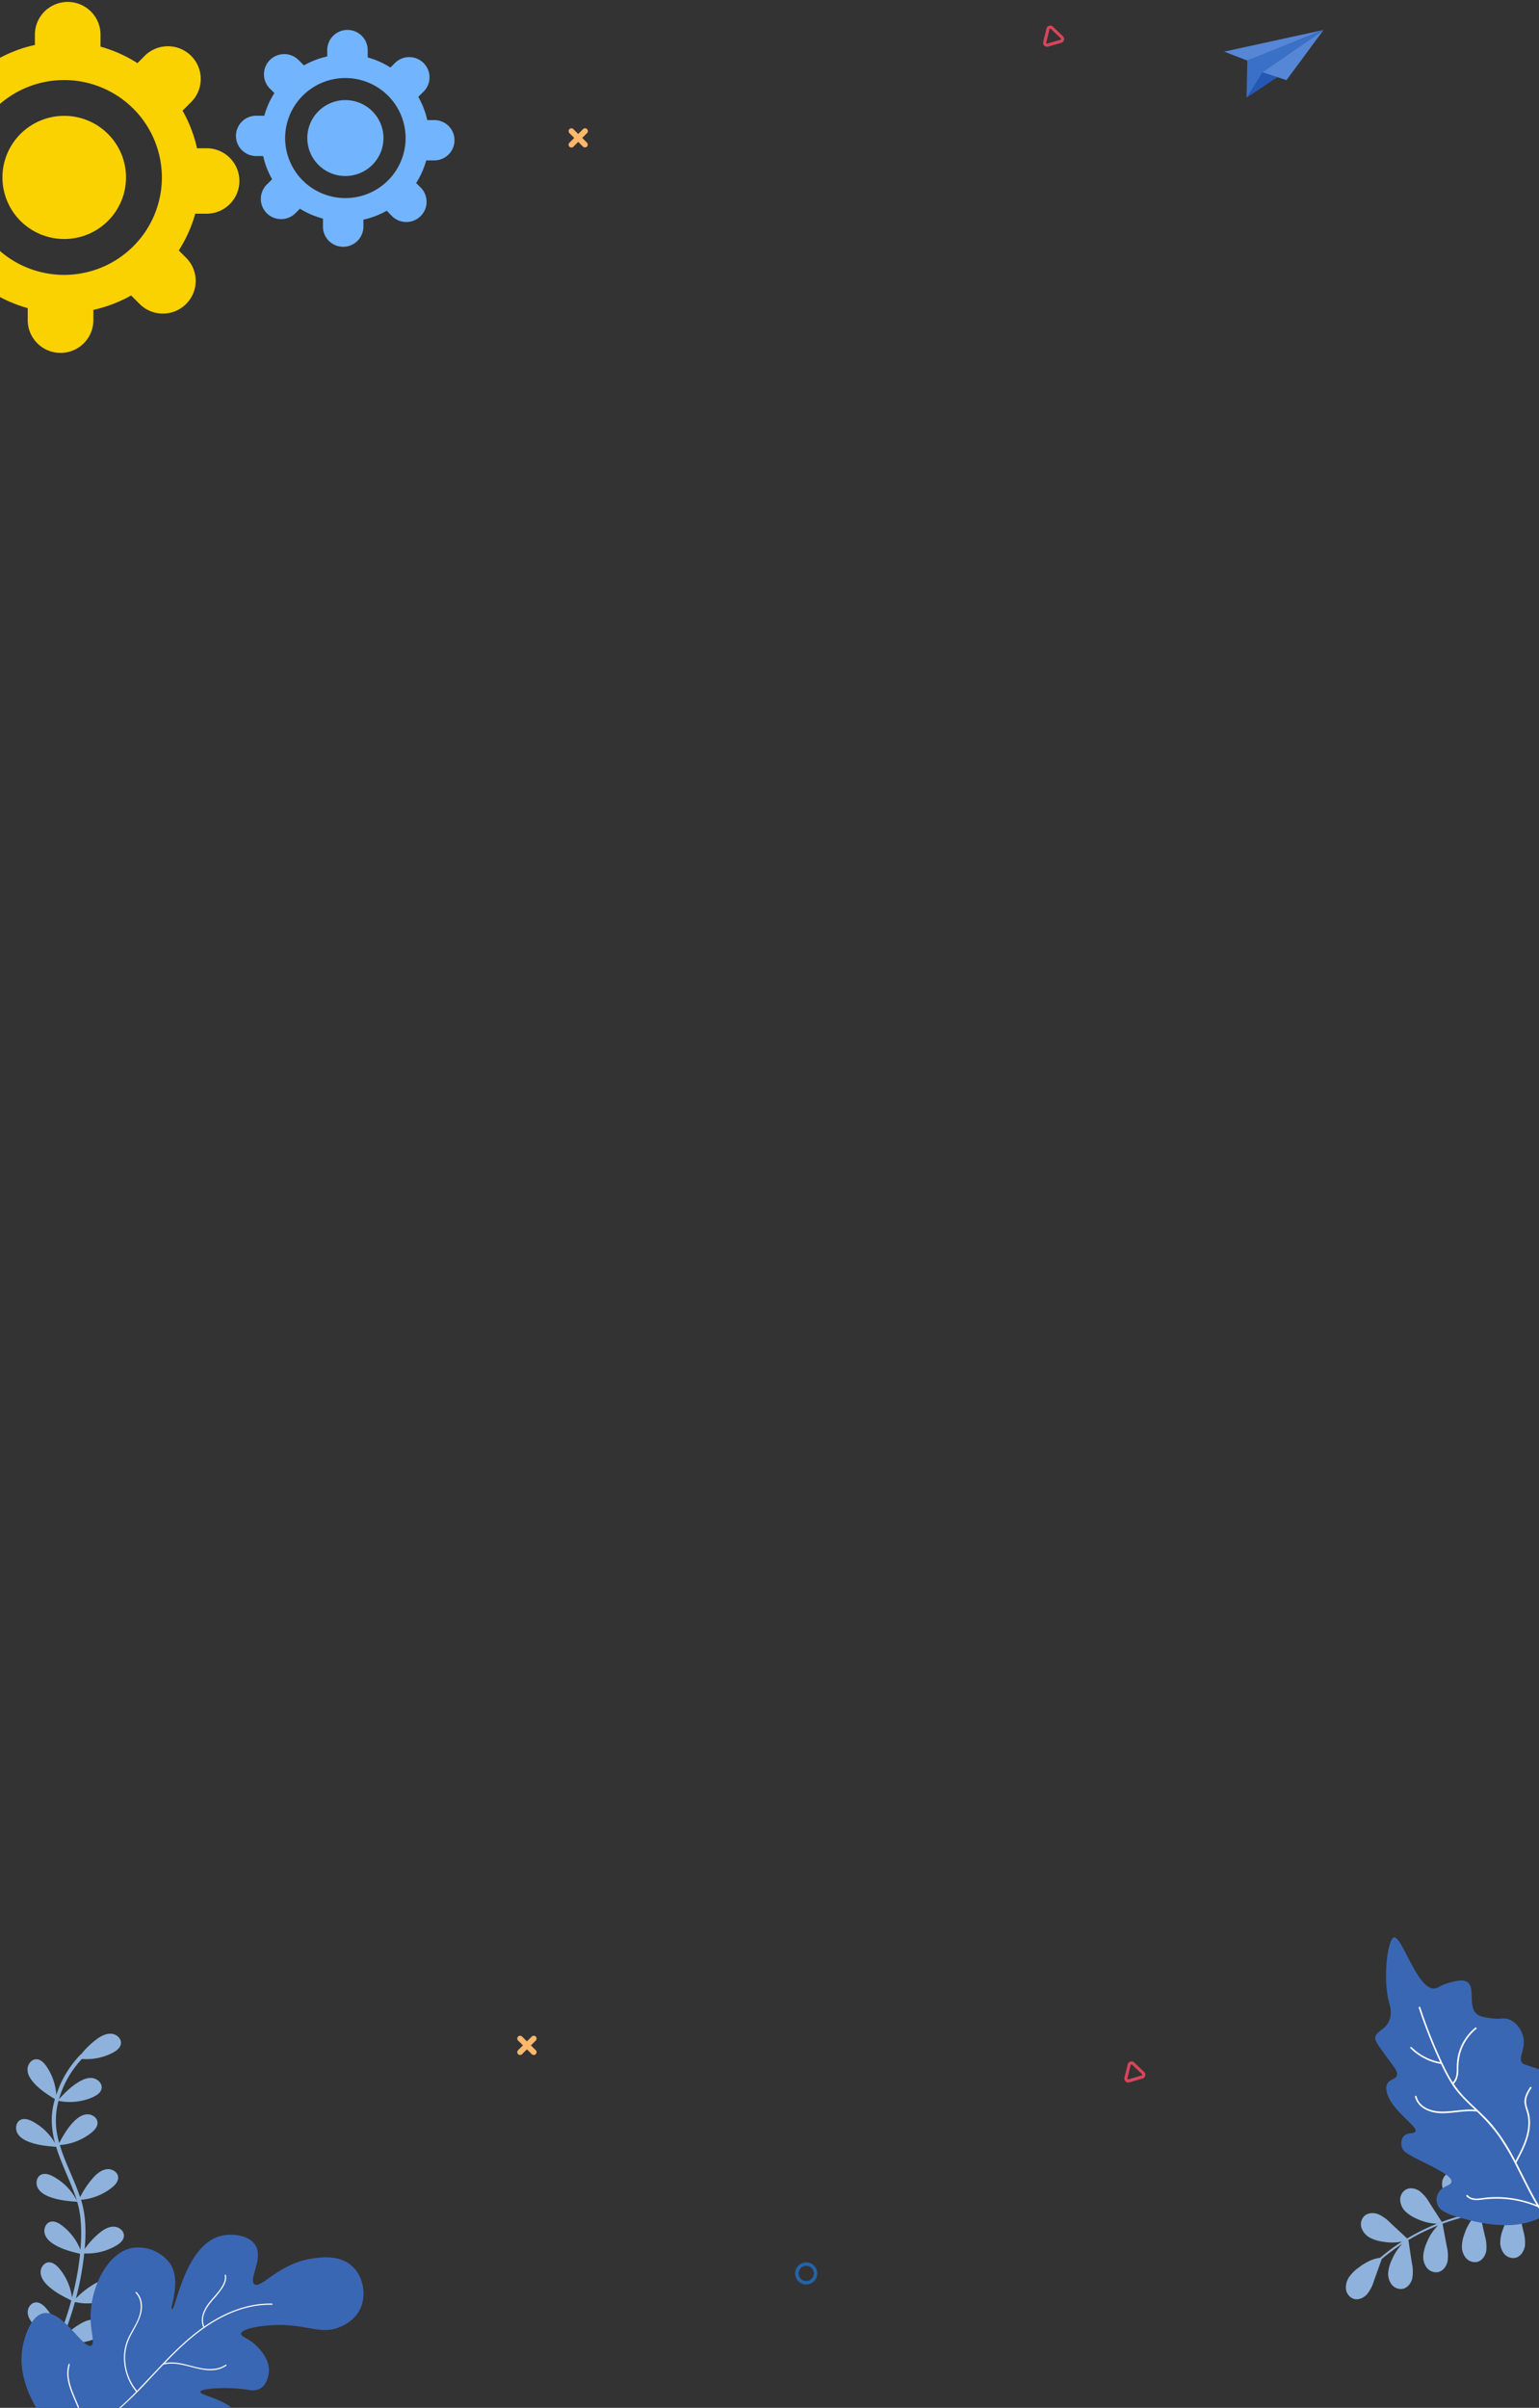 <svg width="360" height="563" fill="none" xmlns="http://www.w3.org/2000/svg"><rect width="100%" height="100%" fill="#333333" stroke="none"/><path d="M24.3 544.995c.27-1.135-.71-2.256-1.855-2.524-1.146-.268-2.332.157-3.364.711a19.712 19.712 0 00-4.34 3.356 80.424 80.424 0 002.788-8.278c2.584.578 5.287.374 7.762-.585.931-.368 1.914-.95 2.144-1.917.258-1.155-.714-2.255-1.854-2.525-1.141-.269-2.325.149-3.357.703a20.05 20.05 0 00-4.467 3.477 68.025 68.025 0 001.94-10.517 13.455 13.455 0 007.479-1.819c.862-.506 1.739-1.236 1.81-2.232.085-1.157-1.074-2.123-2.237-2.196-1.164-.073-2.268.515-3.197 1.223a19.539 19.539 0 00-3.744 3.978c.331-3.751.308-7.659-.782-11.265l-.073-.224a13.452 13.452 0 007.224-2.854c.78-.624 1.545-1.472 1.456-2.455-.084-1.162-1.368-1.95-2.532-1.857-1.164.093-2.172.833-2.99 1.665a20.616 20.616 0 00-3.37 4.891c-1.37-4.128-3.511-8.025-4.739-12.193a13.41 13.41 0 007.351-2.872c.784-.619 1.552-1.47 1.457-2.455-.082-1.157-1.368-1.949-2.53-1.852-1.162.097-2.176.834-2.991 1.665-1.485 1.501-2.454 3.216-3.452 5.037a22.992 22.992 0 01-.65-3.21 17.666 17.666 0 01.493-6.649 13.38 13.38 0 008.017-.853c.906-.423 1.875-1.025 2.065-1.999.219-1.137-.808-2.211-1.962-2.443-1.155-.233-2.316.247-3.32.84-1.843 1.088-3.236 2.509-4.687 4.051a23.19 23.19 0 015.366-9.389c2.486.198 4.98-.302 7.2-1.445.884-.459 1.804-1.142 1.93-2.132.143-1.154-.959-2.177-2.119-2.309-1.16-.131-2.298.395-3.261 1.052a19.368 19.368 0 00-3.896 3.707.47.47 0 00-.185.117 24.219 24.219 0 00-4.97 7.548c-.24.603-.498 1.242-.688 1.873a13.217 13.217 0 00-2.34-6.733c-.569-.816-1.365-1.63-2.364-1.619-1.16.024-2.028 1.231-2.033 2.403-.005 1.172.684 2.212 1.44 3.086 1.445 1.613 3.142 2.705 4.972 3.838a17.756 17.756 0 00-.722 4.141 20.137 20.137 0 00.766 6.18 13.231 13.231 0 00-5.272-5.096c-.882-.463-1.948-.83-2.852-.357-1.033.54-1.254 2.03-.713 3.056.542 1.026 1.626 1.653 2.711 2.073 2.083.793 4.151.976 6.37 1.168 1.006 3.272 2.53 6.437 3.781 9.585.397.995.762 1.989 1.066 2.997a13.25 13.25 0 00-5.576-5.679c-.882-.463-1.948-.83-2.85-.363-1.033.539-1.258 2.032-.717 3.057.541 1.026 1.621 1.656 2.711 2.073 2.126.82 4.237.994 6.512 1.184.32 1.079.555 2.181.7 3.297.238 2.076.294 4.169.168 6.257-.037.534-.07 1.109-.116 1.658a13.245 13.245 0 00-4.373-5.722c-.796-.592-1.812-1.117-2.755-.785-1.105.376-1.551 1.816-1.175 2.914.377 1.097 1.35 1.886 2.357 2.461 1.863 1.071 3.798 1.571 5.874 2.071a65.947 65.947 0 01-1.899 10.26 13.221 13.221 0 00-3.02-6.872c-.64-.736-1.518-1.491-2.514-1.383-1.159.127-1.938 1.422-1.791 2.585.147 1.163.893 2.135 1.744 2.923 1.624 1.494 3.451 2.421 5.421 3.396l-.378 1.331a75.515 75.515 0 01-2.495 7.199 13.178 13.178 0 00-3.002-6.688c-.646-.76-1.518-1.491-2.51-1.386-1.16.123-1.938 1.423-1.797 2.584.14 1.16.894 2.139 1.75 2.925 1.574 1.454 3.345 2.372 5.253 3.314a59.135 59.135 0 01-3.92 7.75c-.31.518.512.962.824.449a59.514 59.514 0 003.945-7.85c2.596.57 5.306.357 7.787-.612.944-.353 1.933-.943 2.161-1.915z" fill="#8EB2DB"/><path d="M42.122 583.582c-2.523.046-6.397-.229-12.42-2.77-3.691-1.575-8.815-3.729-13.892-8.601-.22-.214-.608-.578-1.08-1.096a.288.288 0 01-.076-.074c-.051-.042-.093-.089-.145-.135-.164-.168-.337-.355-.529-.532-3.551-3.855-10.402-12.531-8.67-21.701.089-.532 1.404-7.194 4.95-7.8 4.441-.708 9.237 8.485 11.062 7.567.936-.467-.028-2.863-.121-5.963-.281-6.965 3.659-15.771 9.751-16.867a9.265 9.265 0 014.622.48 9.226 9.226 0 013.8 2.662c3.426 4.005.24 11.012.848 11.189.898.252 2.915-14.569 11.094-17.04 2.873-.857 6.748-.261 8.283 1.865 2.246 3.11-1.563 8.219-.09 9.324 1.564 1.161 5.513-4.685 13.252-5.958 1.98-.303 6.598-1.049 9.607 1.744 2.63 2.396 3.355 6.624 1.993 9.767-1.272 2.89-4.005 4.116-4.763 4.428-4.895 2.112-8.053-1.049-16.766-.34-3.041.238-6.364.932-6.448 1.949 0 .76 1.825 1.011 3.743 2.96.068.053.13.114.183.182.58.601 2.639 2.746 2.592 5.52 0 .116-.103 3.123-2.11 4.195a4.046 4.046 0 01-2.63.276c-4.871-.821-11.15-.364-11.31.424-.2.895 7.66 2.144 8.053 5.193.319 2.536-4.679 4.881-5.33 5.18-5.404 2.48-11.122 1.305-11.15 1.748-.028.443 4.707.158 8.46 3.156 1.755 1.399 4.24 4.196 3.519 6.289-.842 2.573-6.079 2.723-8.282 2.779z" fill="#3A67B3"/><path d="M43.572 566.351c-.154-1.077-1.263-1.594-2.232-1.781a10.112 10.112 0 00-3.687.051c-2.55.439-5.044 1.497-7.674 1.366a6.335 6.335 0 01-3.683-1.286 93.178 93.178 0 008.793-8.485c1.043-1.105 2.082-2.219 3.14-3.324 3.972-1.016 7.762 1.645 11.754 1.287a5.996 5.996 0 002.952-1.035c.15-.103-.028-.317-.173-.215-1.675 1.175-3.818 1.138-5.755.793-1.937-.345-3.744-1.031-5.704-1.264a8.822 8.822 0 00-2.733.079c2.854-2.969 5.826-5.841 9.214-8.214 4.103-2.867 8.857-5.039 13.911-5.38a19.775 19.775 0 011.9-.037c.178 0 .21-.275.033-.28-4.904-.121-9.644 1.543-13.8 4.042a33.99 33.99 0 00-2.068 1.347.137.137 0 000-.097c-.936-2.299.646-4.532 2.087-6.206a21.847 21.847 0 002.246-2.839c.524-.857.964-1.864.758-2.885-.037-.173-.313-.136-.276.042.243 1.198-.468 2.377-1.128 3.314-.73 1.021-1.619 1.912-2.4 2.891-1.287 1.608-2.368 3.729-1.544 5.794a.117.117 0 00.14.07c-3.8 2.658-7.108 5.954-10.294 9.324-1.764 1.865-3.51 3.73-5.306 5.595a12.208 12.208 0 01-2.747-8.536 11.48 11.48 0 011.404-4.611c.837-1.585 1.834-3.119 2.283-4.872.45-1.753.271-3.729-1.039-5.049-.121-.126-.341.047-.215.173 1.32 1.338 1.404 3.342.936 5.063-.468 1.72-1.558 3.296-2.382 4.923a11.061 11.061 0 00-1.268 4.442c-.082 1.47.095 2.942.524 4.35a11.87 11.87 0 002.307 4.317 65.214 65.214 0 01-6.958 6.266 36.53 36.53 0 01-5.517 3.506c.898-4.42-2.396-8.257-3.182-12.429a7.72 7.72 0 01.122-3.669c.051-.173-.21-.275-.262-.103-1.334 4.396 1.928 8.392 2.91 12.49a8.443 8.443 0 01.117 3.762.1.1 0 000 .084 26.572 26.572 0 01-4.595 1.809c.052.046.094.093.145.135.02.029.046.054.075.074a29.522 29.522 0 007.67-3.561 42.393 42.393 0 003.673-2.672c1.745 1.446 4.136 1.576 6.284 1.222 2.494-.415 4.9-1.399 7.454-1.399 1.18 0 3.276.21 3.486 1.692a.157.157 0 10.304-.074z" fill="#fff"/><path d="M48.503 34.662h-2.42a31.478 31.478 0 00-3.381-8.789l2.006-1.998a7.635 7.635 0 002.249-5.41 7.635 7.635 0 00-2.249-5.409 7.692 7.692 0 00-5.429-2.24c-2.036 0-3.99.806-5.43 2.24l-1.694 1.711a31.488 31.488 0 00-8.639-3.856v-2.81a7.626 7.626 0 00-2.248-5.408 7.68 7.68 0 00-5.43-2.24 7.703 7.703 0 00-5.428 2.24 7.647 7.647 0 00-2.25 5.409v2.41a31.689 31.689 0 00-8.82 3.369l-2.007-2a7.694 7.694 0 00-5.43-2.241c-2.036 0-3.99.805-5.43 2.24a7.637 7.637 0 00-2.25 5.41 7.632 7.632 0 002.248 5.41l1.712 1.706A31.203 31.203 0 00-15.665 33h-2.838a7.695 7.695 0 00-5.312 2.305A7.639 7.639 0 00-26 40.65a7.64 7.64 0 002.185 5.347 7.696 7.696 0 005.312 2.305h2.42a31.341 31.341 0 003.381 8.789l-2.006 1.998a7.635 7.635 0 00-2.249 5.41c0 2.028.809 3.974 2.249 5.408A7.693 7.693 0 00-9.28 72.15c2.036 0 3.99-.806 5.43-2.24l1.707-1.702a31.95 31.95 0 008.63 3.838v2.818c0 2.029.809 3.975 2.249 5.41a7.692 7.692 0 005.429 2.24c2.036 0 3.99-.806 5.429-2.24a7.635 7.635 0 002.249-5.41v-2.41a31.684 31.684 0 008.82-3.369l2.007 1.999a7.692 7.692 0 005.43 2.24 7.69 7.69 0 005.428-2.24 7.635 7.635 0 002.25-5.41 7.635 7.635 0 00-2.25-5.408l-1.708-1.702a31.848 31.848 0 003.852-8.598h2.83a7.696 7.696 0 005.312-2.305A7.64 7.64 0 0056 42.313a7.64 7.64 0 00-2.185-5.346 7.695 7.695 0 00-5.312-2.305zm-10.64 6.83c0 4.505-1.34 8.91-3.852 12.656a22.846 22.846 0 01-10.26 8.392 22.943 22.943 0 01-13.211 1.298 22.89 22.89 0 01-11.708-6.233 22.754 22.754 0 01-6.259-11.663c-.883-4.42-.43-9 1.3-13.163a22.798 22.798 0 018.422-10.224 22.925 22.925 0 0128.867 2.833 22.742 22.742 0 016.7 16.103z" fill="#FAD101"/><path d="M.572 41.491c0 2.848.85 5.632 2.438 8a14.44 14.44 0 006.488 5.3 14.502 14.502 0 008.35.817 14.469 14.469 0 007.4-3.943 14.383 14.383 0 003.952-7.373 14.35 14.35 0 00-.825-8.32 14.41 14.41 0 00-5.325-6.46 14.49 14.49 0 00-8.03-2.424c-1.898 0-3.778.372-5.531 1.096A14.453 14.453 0 004.8 31.307a14.39 14.39 0 00-3.13 4.673 14.349 14.349 0 00-1.098 5.51z" fill="#FAD101"/><path d="M97.843 31.484a.206.206 0 01-.189-.125.208.208 0 01.113-.268s.533-.22 1.518-.61a.206.206 0 01.29.193.203.203 0 01-.14.188c-.98.384-1.513.605-1.513.605a.173.173 0 01-.08.017zm194.396-10.227a.237.237 0 01-.105-.025.204.204 0 01-.071-.28c.272-.46.508-.94.704-1.436a.204.204 0 01.262-.105.205.205 0 01.119.255 10.358 10.358 0 01-.733 1.49.2.2 0 01-.074.075.2.2 0 01-.102.026z" fill="#3A67B3"/><path d="M101.431 28.08h-1.488a19.472 19.472 0 00-2.096-5.428l1.236-1.232a4.715 4.715 0 000-6.682 4.751 4.751 0 00-6.706 0l-1.056 1.053a19.348 19.348 0 00-5.311-2.364v-1.712c0-1.25-.499-2.45-1.386-3.334a4.741 4.741 0 00-6.693 0 4.706 4.706 0 00-1.386 3.334V13.2a19.549 19.549 0 00-5.449 2.088l-1.257-1.252a4.751 4.751 0 00-6.707 0 4.716 4.716 0 000 6.681l1.057 1.053a19.203 19.203 0 00-2.373 5.29h-1.748a4.748 4.748 0 00-3.436 1.33 4.714 4.714 0 00-1.437 3.383 4.7 4.7 0 001.437 3.383 4.734 4.734 0 003.436 1.33h1.493a19.269 19.269 0 002.095 5.429L62.4 43.169a4.716 4.716 0 000 6.681 4.751 4.751 0 006.706 0l1.052-1.048a19.65 19.65 0 005.387 2.31v1.737a4.7 4.7 0 001.334 3.424 4.734 4.734 0 003.396 1.43 4.747 4.747 0 003.395-1.43 4.713 4.713 0 001.335-3.424v-1.487a19.377 19.377 0 005.449-2.088l1.236 1.253a4.75 4.75 0 006.707 0 4.716 4.716 0 000-6.682l-1.052-1.048a19.504 19.504 0 002.356-5.291h1.743a4.747 4.747 0 003.437-1.33 4.71 4.71 0 001.062-5.22 4.708 4.708 0 00-2.645-2.558 4.747 4.747 0 00-1.854-.317h-.012zm-6.556 4.202c0 2.776-.826 5.49-2.374 7.798a14.078 14.078 0 01-6.323 5.17 14.137 14.137 0 01-8.14.798 14.105 14.105 0 01-7.212-3.842 14.02 14.02 0 01-3.856-7.186 13.987 13.987 0 01.802-8.11 14.047 14.047 0 015.188-6.299 14.125 14.125 0 0117.789 1.746 14.033 14.033 0 013.054 4.554 13.992 13.992 0 011.072 5.37z" fill="#73B4FF"/><path d="M71.885 32.282a8.85 8.85 0 001.5 4.93 8.9 8.9 0 003.999 3.269 8.939 8.939 0 005.147.504 8.918 8.918 0 004.56-2.43 8.844 8.844 0 001.928-9.672 8.882 8.882 0 00-3.282-3.982 8.93 8.93 0 00-8.358-.818 8.905 8.905 0 00-2.888 1.924 8.866 8.866 0 00-2.606 6.275z" fill="#73B4FF"/><path d="M291.597 22.84l8.957-5.968-5.876-2.376-3.081 8.344z" fill="#2459B3"/><path d="M300.927 18.743l8.66-11.714-14.306 9.843 5.646 1.871zm8.66-11.735l-23.242 5.066 5.47 2.105 17.772-7.17z" fill="#5686D6"/><path d="M309.587 7.03l-14.306 9.905-3.684 5.905.172-8.724 17.818-7.087z" fill="#3B70C7"/><path d="M354.569 527.912a2.753 2.753 0 01-2.723-.935 4.202 4.202 0 01-.915-2.831 9.04 9.04 0 01.669-2.957 11.584 11.584 0 012.613-4.289c-2.471.01-4.94.209-7.383.595l-.665.114 1.167 5.147a9.192 9.192 0 01.337 3.48c-.187 1.165-.929 2.317-2.066 2.634a2.78 2.78 0 01-2.723-.934 4.185 4.185 0 01-.916-2.831 9.1 9.1 0 01.673-2.961 11.34 11.34 0 012.725-4.399 49.562 49.562 0 00-7.928 2.209l.982 5.259a9.312 9.312 0 01.202 3.492c-.24 1.162-1.021 2.279-2.179 2.551a2.777 2.777 0 01-1.494-.135 2.754 2.754 0 01-1.202-.892 4.182 4.182 0 01-.806-2.865 8.991 8.991 0 01.784-2.933 11.61 11.61 0 012.65-4.075 48.169 48.169 0 00-5.396 2.531c-.518.281-1.027.579-1.533.88l.832 5.442a9.21 9.21 0 01.088 3.498c-.259 1.141-1.105 2.234-2.244 2.477a2.761 2.761 0 01-1.49-.182 2.74 2.74 0 01-1.171-.934 4.17 4.17 0 01-.711-2.886 9.107 9.107 0 01.877-2.907 12.336 12.336 0 012.403-3.63 46.68 46.68 0 00-4.809 3.562l-1.817 5.071a9.353 9.353 0 01-1.592 3.129c-.782.878-2.03 1.457-3.151 1.118a2.75 2.75 0 01-1.802-2.251 4.222 4.222 0 01.755-2.888 9.114 9.114 0 012.155-2.147c1.517-1.149 3.215-2.093 5.061-2.324a47.087 47.087 0 015.13-3.788 12.008 12.008 0 01-4.558.011 8.95 8.95 0 01-2.893-.892 4.15 4.15 0 01-1.993-2.208 2.774 2.774 0 01.564-2.833c.839-.828 2.212-.899 3.308-.481a9.004 9.004 0 012.843 2.025l3.93 3.653a48.995 48.995 0 016.993-3.455 11.6 11.6 0 01-4.649-1.118 8.99 8.99 0 01-2.58-1.583 4.188 4.188 0 01-1.381-2.635 2.785 2.785 0 011.253-2.61c1.019-.596 2.363-.327 3.318.347a9.22 9.22 0 012.251 2.674c.964 1.504 1.929 3.005 2.895 4.502l.227-.087a49.828 49.828 0 017.752-2.128 11.033 11.033 0 01-4.881-2.135 8.969 8.969 0 01-2.199-2.076 4.174 4.174 0 01-.813-2.859 2.79 2.79 0 011.757-2.311c1.127-.365 2.374.159 3.173 1.015a9.131 9.131 0 011.658 3.077c.664 1.71 1.328 3.433 1.99 5.169l.109-.02.035-.032.025.029a48.508 48.508 0 017.784-.722 12.001 12.001 0 01-3.468-3.337 9.292 9.292 0 01-1.456-2.719 4.293 4.293 0 01.134-3.033 2.858 2.858 0 012.43-1.671c1.201-.008 2.241.913 2.734 1.995.423 1.12.63 2.311.609 3.51l.232 5.097c.006.05.02.102.03.149 2.874.041 5.737.346 8.553.91.294.062.257.536-.044.474a46.557 46.557 0 00-8.392-.908l1.128 4.866a9.214 9.214 0 01.336 3.48c-.251 1.185-.994 2.337-2.131 2.655z" fill="#8EB2DB"/><path d="M337.854 517.133a12.696 12.696 0 003.702 1.38s5.039 1.647 9.81 1.755c2.457.138 4.917-.2 7.244-.995l.942-.375c.302-.127.594-.275.876-.441.217-.118.438-.235.645-.362.113-.058.223-.122.33-.192a18.017 18.017 0 006.703-7.306 17.93 17.93 0 001.812-9.732c-.348-3.318-1.79-7.757-3.909-7.818-.42.091-.857.071-1.267-.056-.965-.389-1.102-1.619-1.413-3.233-.612-2.984-.895-4.481-1.738-5.161-.381-.329-1.474-.7-3.631-1.45-1.498-.521-1.601-.493-1.832-.723-1.093-1.183.654-3.074.268-5.715-.311-2.027-1.804-4.092-3.768-4.641-1.163-.3-1.591.15-3.843-.164-1.587-.226-2.406-.357-3.085-.798-2.623-1.722-.329-6.522-2.623-7.747-1.13-.605-2.892-.085-4.578.413-1.686.497-2.039 1.018-2.755 1.154-4.088.826-7.828-12.463-9.693-11.909-1.413.427-2.666 9.385-1.13 15.189.254.896.796 2.637-.052 4.439-.942 2.088-2.826 2.163-3.156 3.674-.155.765.184 1.286 3.566 5.889 1.088 1.464 1.846 2.473 1.413 3.252-.434.779-1.649.713-2.205 1.806a2.03 2.03 0 00-.197 1.258c.16 2.313 2.416 4.725 3.551 5.884 2.251 2.323 3.593 3.313 3.254 3.97-.339.657-1.884.122-2.774 1.14-.631.732-.584 1.826-.4 2.511.264.971 1.027 1.464 3.429 2.707 2.402 1.244 2.887 1.408 4.168 2.116 2.223 1.22 4.239 2.347 3.989 3.36-.231.939-2.021.831-2.958 2.407a3.082 3.082 0 001.328 4.519l-.023-.005z" fill="#3A67B3"/><path d="M343.308 513.286c1.107 1.243 2.991.68 4.427.549a24.384 24.384 0 014.107-.047c2.607.192 5.167.79 7.588 1.774v-.024c-1.541-2.609-2.869-5.359-4.239-8.033a64.724 64.724 0 00-4.635-8.048 40.04 40.04 0 00-5.096-5.734c-2.863-.338-5.651.469-8.52.38-2.501-.075-5.261-1.215-5.953-3.843-.061-.234.311-.3.372-.065.73 2.777 3.867 3.613 6.401 3.533 2.435-.075 4.832-.61 7.272-.418l-.655-.624c-1.794-1.703-3.57-3.449-4.875-5.556a41.12 41.12 0 01-2.411-4.532 13.287 13.287 0 01-7.168-3.679c-.165-.174.122-.418.287-.244a12.809 12.809 0 006.678 3.5l-.108-.239a116.435 116.435 0 01-4.559-11.421c-.113-.343-.231-.685-.334-1.028-.076-.225.263-.385.334-.159a111.945 111.945 0 004.173 10.844c.829 1.877 1.705 3.754 2.708 5.541.231.413.471.817.725 1.197.999-1.004.942-2.496.942-3.806a11.729 11.729 0 014.324-8.995c.188-.15.433.136.245.286a11.522 11.522 0 00-3.843 6.002 15.73 15.73 0 00-.358 3.646c-.024 1.159-.222 2.346-1.088 3.181a23.075 23.075 0 002.783 3.421c2.134 2.177 4.498 4.125 6.453 6.48a44.87 44.87 0 014.855 7.47l.354.681c1.507-2.816 3.07-5.833 3.019-9.127a8.753 8.753 0 00-.33-2.257 12.422 12.422 0 01-.565-2.144c-.141-1.38.574-2.586 1.286-3.712.131-.202.442 0 .315.211a9.162 9.162 0 00-1.064 2.027 3.78 3.78 0 000 2.229c.198.742.471 1.45.607 2.206.116.683.157 1.377.123 2.069-.142 3.167-1.649 6.03-3.109 8.77a.135.135 0 01-.099.075c1.771 3.393 3.382 6.898 5.36 10.168v.029a.149.149 0 01.052.084c.41.676.834 1.342 1.286 1.985-.107.07-.217.134-.33.192-.471-.657-.885-1.332-1.3-2.013a24.744 24.744 0 00-8.529-1.952 25.456 25.456 0 00-4.475.202c-1.295.169-2.755.272-3.706-.798-.151-.169.132-.413.273-.234z" fill="#fff"/><path d="M248.78 8.634a.887.887 0 01.109.696.91.91 0 01-.634.676l-3.08.895a.926.926 0 01-1.138-.625.926.926 0 01-.012-.473l.76-3.105a.907.907 0 01.638-.66.903.903 0 01.892.217l2.316 2.21c.057.05.107.106.149.169zm-4.029 1.473l.031.04a.184.184 0 00.19.045l3.079-.892a.195.195 0 00.144-.145.199.199 0 00-.062-.193l-2.32-2.21a.196.196 0 00-.19-.044.183.183 0 00-.126.152l-.763 3.105a.19.19 0 00.017.142z" fill="#D94559"/><path d="M124.188 478.256l1.133-1.129a.656.656 0 00.004-.932.667.667 0 00-.936-.004l-1.133 1.129-1.133-1.129a.664.664 0 00-.931.002.656.656 0 00.002.928l1.132 1.128-1.132 1.126a.653.653 0 00-.14.715.659.659 0 001.072.214l1.13-1.129 1.133 1.129c.06.061.133.109.213.142a.636.636 0 00.503 0 .652.652 0 00.356-.355.645.645 0 000-.503.644.644 0 00-.143-.213l-1.13-1.119z" fill="#FFB86B"/><path d="M188.588 534.156a2.583 2.583 0 01-2.391-1.591 2.568 2.568 0 01.561-2.81 2.59 2.59 0 012.82-.559 2.582 2.582 0 011.598 2.382 2.58 2.58 0 01-.76 1.821 2.597 2.597 0 01-1.828.757zm0-4.348a1.78 1.78 0 00-1.642 1.093 1.765 1.765 0 00.385 1.929 1.783 1.783 0 002.734-.268 1.762 1.762 0 00-.222-2.235 1.777 1.777 0 00-1.255-.519z" fill="#2363A8"/><path d="M267.781 484.635a.9.9 0 01.108.696.916.916 0 01-.634.676l-3.079.892a.922.922 0 01-1.139-.622.914.914 0 01-.011-.473l.763-3.105a.91.91 0 01.634-.663.915.915 0 01.892.22l2.317 2.21a.776.776 0 01.149.169zm-4.029 1.473l.03.041a.202.202 0 00.089.047.215.215 0 00.101-.003l3.08-.896a.188.188 0 00.132-.238.194.194 0 00-.051-.086l-2.32-2.21a.193.193 0 00-.274.005.194.194 0 00-.048.089l-.763 3.106a.194.194 0 00.024.145z" fill="#D94559"/><path d="M136.188 32.25l1.133-1.128a.654.654 0 000-.93.658.658 0 00-.932 0l-1.133 1.13-1.133-1.13a.66.66 0 00-1.123.466c0 .174.07.34.194.464l1.132 1.128-1.132 1.126a.658.658 0 00-.192.464.654.654 0 00.911.604.655.655 0 00.213-.143l1.13-1.125 1.133 1.125a.658.658 0 001.098-.47.655.655 0 00-.169-.456l-1.13-1.125z" fill="#FFB86B"/></svg>
